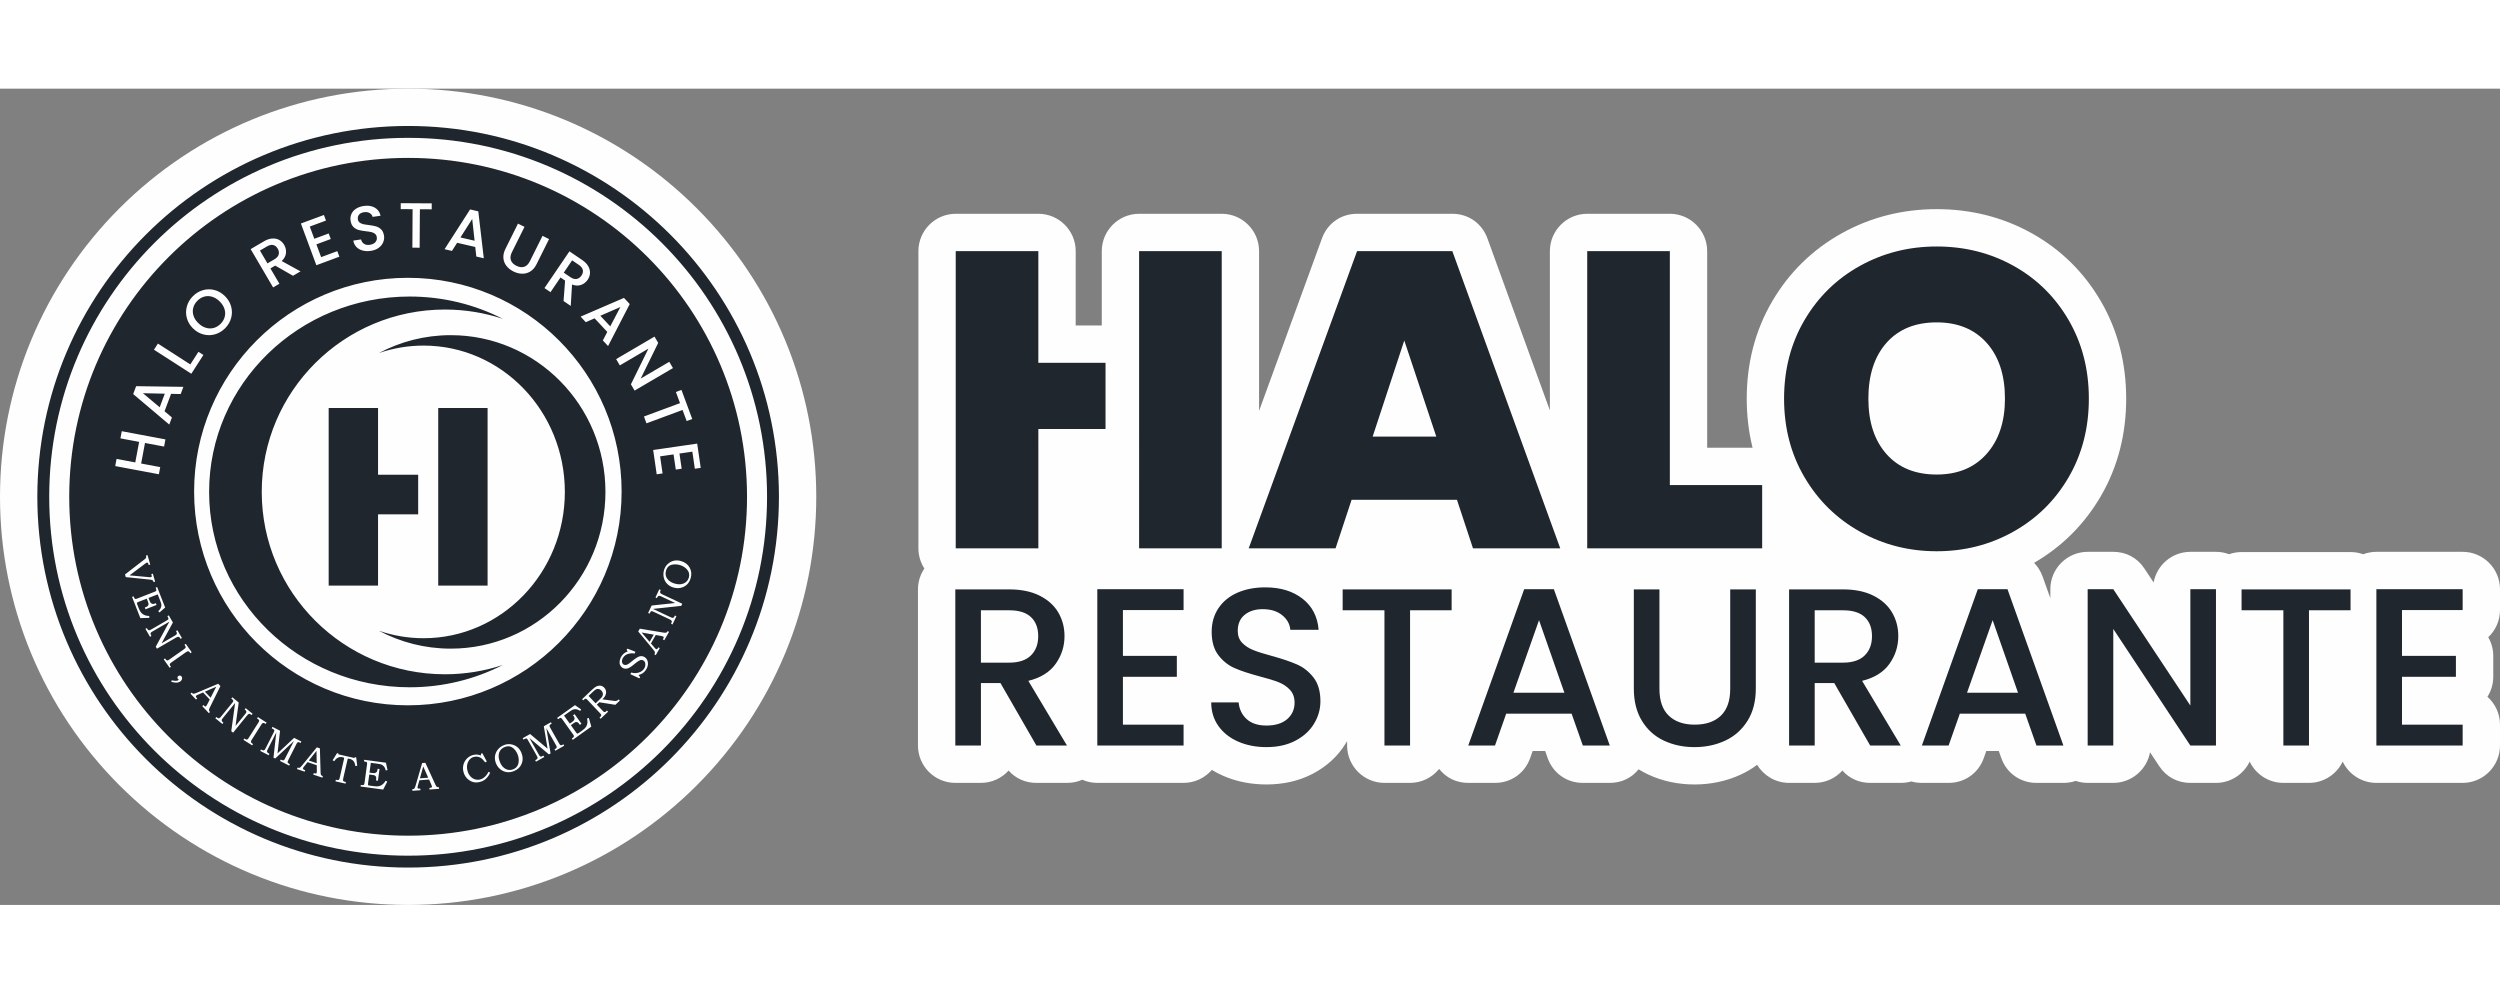 <?xml version="1.0" encoding="UTF-8"?>
<!DOCTYPE svg PUBLIC "-//W3C//DTD SVG 1.1//EN" "http://www.w3.org/Graphics/SVG/1.1/DTD/svg11.dtd">
<!-- Creator: CorelDRAW 2020 (64-Bit) -->
<svg xmlns="http://www.w3.org/2000/svg" xml:space="preserve" width="50.911mm" height="20.234mm" version="1.1" style="shape-rendering:geometricPrecision; text-rendering:geometricPrecision; image-rendering:optimizeQuality; fill-rule:evenodd; clip-rule:evenodd"
viewBox="0 0 9129.33 2980.83"
 xmlns:xlink="http://www.w3.org/1999/xlink"
 xmlns:xodm="http://www.corel.com/coreldraw/odm/2003">
 <rect x="0" y="0" width="9129.33" height="2980.83" fill="#808080" stroke="none"/>
 <defs>
  <style type="text/css">
   <![CDATA[
    .fil0 {fill:#FEFEFE}
    .fil2 {fill:#1F262E}
    .fil1 {fill:#1F262E;fill-rule:nonzero}
   ]]>
  </style>
 </defs>
 <g id="Capa_x0020_1">
  <path class="fil0" d="M4023.41 864.84l0 -271.6c0,-75.09 61.24,-136.34 136.34,-136.34l301.71 0c75.1,0 136.34,61.25 136.34,136.34l0 583.38 229.72 -630.09c19.97,-54.84 69.7,-89.63 128.09,-89.63l347.85 0c58.43,0 108.2,34.87 128.17,89.8l228.11 628.2 0 -581.65c0,-75.09 61.24,-136.34 136.34,-136.34l301.71 0c75.1,0 136.34,61.25 136.34,136.34l0 717.99 165.78 0c-14.42,-57.99 -21.3,-117.94 -21.3,-179.23 0,-126.35 29.31,-247.03 93.46,-356.15 61.89,-105.26 147.05,-188.77 253.88,-247.96 107.11,-59.36 223.76,-87.91 346.25,-87.91 122.77,0 240.02,28.27 347.3,88.1 106.46,59.36 191.1,142.95 252.39,248.33 63.46,109.08 92.37,229.63 92.37,355.59 0,126 -28.91,246.55 -92.37,355.67 -59.68,102.56 -141.62,184.58 -243.94,243.9 13.49,13.82 24.2,30.76 31.17,50.21l28.19 78.81 0 -32.86c0,-75.1 61.24,-136.34 136.34,-136.34l93.53 0c47.16,0 87.66,21.78 113.68,61.08l33.62 50.74c11.6,-63.46 67.4,-111.82 134.13,-111.82l93.53 0c16.84,0 32.94,3.06 47.84,8.7 14.29,-5.11 29.67,-7.89 45.66,-7.89l397.95 0c16.14,0 31.68,2.82 46.1,8.05 14.98,-5.72 31.25,-8.86 48.24,-8.86l315.05 0c75.1,0 136.34,61.24 136.34,136.34l0 76.3c0,39.02 -16.55,74.3 -42.96,99.18 11.67,20.09 18.36,43.41 18.36,68.21l0 76.3c0,26.78 -7.81,51.83 -21.22,72.93 28.06,25 45.82,61.4 45.82,101.83l0 76.3c0,75.09 -61.24,136.34 -136.34,136.34l-315.05 0c-54.12,0 -101.06,-31.81 -123.05,-77.71 -21.99,45.9 -68.93,77.71 -123.05,77.71l-93.58 0c-54.12,0 -101.07,-31.81 -123.05,-77.71 -21.99,45.9 -68.94,77.71 -123.06,77.71l-93.53 0c-47.19,0 -87.74,-21.83 -113.75,-61.17l-33.54 -50.74c-11.56,63.5 -67.36,111.9 -134.13,111.9l-93.53 0c-15.26,0 -29.96,-2.54 -43.65,-7.21 -14.05,4.75 -29.11,7.21 -44.93,7.21l-98.45 0c-58.92,0 -109.04,-35.47 -128.61,-91.05l-8.98 -25.48 -45.62 0 -8.98 25.48c-19.57,55.57 -69.69,91.05 -128.61,91.05l-97.65 0c-13.49,0 -26.41,-1.78 -38.61,-5.24 -12.16,3.46 -25.08,5.24 -38.49,5.24l-111.58 0c-40.35,0 -76.1,-16.11 -101.55,-45.06 -24.96,27.66 -61.08,45.06 -101.11,45.06l-93.53 0c-49.41,0 -92.82,-26.5 -116.73,-66.04 -18.04,13.57 -37.57,25.33 -58.55,35.15 -53.59,25.01 -111.17,36.64 -170.16,36.64 -58.99,0 -116.57,-11.63 -170.09,-36.84 -11.79,-5.55 -23.11,-11.72 -33.98,-18.48 -26.13,32.13 -62.93,49.57 -105.22,49.57l-98.45 0c-58.91,0 -109.04,-35.47 -128.61,-91.05l-8.98 -25.48 -45.66 0 -8.94 25.45c-19.53,55.57 -69.7,91.08 -128.61,91.08l-97.65 0c-42.84,0 -80.13,-17.92 -106.3,-50.94 -25.05,31.01 -63.38,50.94 -106.18,50.94l-93.54 0c-75.09,0 -136.34,-61.25 -136.34,-136.34l0 -16.23c-1.36,2.41 -2.82,4.83 -4.26,7.24 -29.4,48.57 -71.35,85.97 -121.56,112.19 -52.27,27.3 -109.85,38.89 -168.56,38.89 -54.47,0 -108.07,-9.66 -158.09,-31.56 -14.42,-6.32 -28.22,-13.53 -41.4,-21.67 -25.04,29.04 -62.09,47.48 -103.28,47.48l-315.08 0c-19.45,0 -37.98,-4.11 -54.76,-11.52 -17.07,7.54 -35.96,11.52 -55.97,11.52l-111.62 0c-40.35,0 -76.06,-16.11 -101.5,-45.02 -25.01,27.62 -61.09,45.02 -101.11,45.02l-93.58 0c-75.1,0 -136.34,-61.25 -136.34,-136.34l0 -570.25c0,-28.19 8.62,-54.44 23.4,-76.23 -13.77,-21.3 -21.78,-46.67 -21.78,-73.81l0 -1085.26c0,-75.09 61.24,-136.34 136.33,-136.34l301.72 0c75.09,0 136.34,61.25 136.34,136.34l-0.04 271.6 95.27 0zm-2533.03 -864.84c396.54,0 773.55,156.23 1053.88,436.57 280.33,280.29 436.53,657.35 436.53,1053.85 0,396.5 -156.2,773.56 -436.53,1053.85 -280.33,280.33 -657.34,436.57 -1053.88,436.57 -396.51,0 -773.56,-156.23 -1053.86,-436.57 -280.33,-280.29 -436.52,-657.35 -436.52,-1053.85 0,-396.5 156.19,-773.56 436.52,-1053.85 280.3,-280.33 657.35,-436.57 1053.86,-436.57z"/>
  <g id="_2358477516384">
   <path class="fil1" d="M7072.21 1409.1c76.98,0 137.76,-25.13 182.39,-75.41 44.64,-50.3 66.96,-117.5 66.96,-201.66 0,-86.18 -22.32,-154.18 -66.96,-203.96 -44.64,-49.76 -105.41,-74.63 -182.39,-74.63 -78.01,0 -139.08,24.87 -183.18,74.63 -44.14,49.79 -66.22,117.78 -66.22,203.96 0,85.19 22.07,152.65 66.22,202.44 44.1,49.75 105.17,74.63 183.18,74.63zm0 280.17c-101.61,0 -194.98,-23.85 -280.17,-71.58 -85.15,-47.7 -152.65,-113.91 -202.4,-198.57 -49.8,-84.66 -74.68,-180.37 -74.68,-287.1 0,-106.72 24.88,-202.4 74.68,-287.06 49.75,-84.69 117.25,-150.62 202.4,-197.82 85.19,-47.2 178.56,-70.79 280.17,-70.79 102.6,0 196.26,23.6 280.91,70.79 84.69,47.2 151.66,113.13 200.92,197.82 49.25,84.66 73.88,180.34 73.88,287.06 0,106.73 -24.63,202.44 -73.88,287.1 -49.26,84.66 -116.5,150.87 -201.66,198.57 -85.19,47.73 -178.56,71.58 -280.16,71.58zm-974.39 -241.68l337.11 0 0 230.91 -638.85 0 0 -1085.24 301.74 0 0 854.33zm-852.84 -177.03l-116.96 -350.97 -115.47 350.97 232.43 0zm75.46 230.91l-384.83 0 -58.5 177.03 -317.13 0 395.64 -1085.24 347.87 0 394.08 1085.24 -318.66 0 -58.47 -177.03zm-1535.72 897.29l-131.28 -228.1 -71.37 0 0 228.1 -93.54 0 0 -570.22 196.93 0c43.75,0 80.82,7.64 111.17,22.96 30.35,15.32 53.06,35.83 68.1,61.56 15.03,25.7 22.56,54.42 22.56,86.15 0,37.18 -10.8,70.95 -32.41,101.33 -21.61,30.35 -54.84,51.01 -99.69,61.95l141.13 236.27 -111.6 0zm-202.65 -302.74l103.39 0c35.01,0 61.38,-8.78 79.14,-26.27 17.81,-17.52 26.69,-41.01 26.69,-70.55 0,-29.53 -8.77,-52.66 -26.26,-69.34 -17.49,-16.67 -44.03,-25.02 -79.58,-25.02l-103.39 0 0 191.17zm518.54 -191.99l0 167.37 196.89 0 0 76.3 -196.89 0 0 174.75 221.52 0 0 76.31 -315.06 0 0 -571.03 315.06 0 0 76.3 -221.52 0zm524.3 500.48c-38.28,0 -72.76,-6.71 -103.39,-20.11 -30.63,-13.4 -54.69,-32.42 -72.18,-57.01 -17.52,-24.63 -26.27,-53.34 -26.27,-86.15l100.08 0c2.21,24.59 11.91,44.86 29.14,60.7 17.24,15.85 41.44,23.78 72.61,23.78 32.27,0 57.43,-7.78 75.49,-23.35 18.05,-15.6 27.05,-35.72 27.05,-60.31 0,-19.16 -5.58,-34.73 -16.82,-46.78 -11.19,-12.05 -25.16,-21.32 -41.83,-27.9 -16.71,-6.57 -39.8,-13.68 -69.34,-21.32 -37.17,-9.85 -67.43,-19.83 -90.67,-29.97 -23.24,-10.09 -43.08,-25.84 -59.46,-47.16 -16.42,-21.33 -24.64,-49.8 -24.64,-85.34 0,-32.8 8.21,-61.52 24.64,-86.15 16.38,-24.59 39.37,-43.47 68.92,-56.61 29.53,-13.11 63.72,-19.7 102.53,-19.7 55.27,0 100.51,13.83 135.8,41.45 35.3,27.61 54.84,65.5 58.68,113.62l-103.38 0c-1.64,-20.79 -11.48,-38.56 -29.54,-53.31 -18.05,-14.79 -41.86,-22.18 -71.39,-22.18 -26.8,0 -48.65,6.86 -65.61,20.55 -16.95,13.65 -25.45,33.33 -25.45,59.07 0,17.49 5.33,31.84 15.99,43.07 10.66,11.2 24.2,20.08 40.63,26.66 16.42,6.57 38.85,13.68 67.27,21.33 37.75,10.37 68.49,20.79 92.3,31.17 23.78,10.41 44.03,26.4 60.71,48.01 16.7,21.62 25.02,50.47 25.02,86.55 0,29 -7.78,56.33 -23.38,82.06 -15.57,25.69 -38.28,46.34 -68.1,61.94 -29.79,15.57 -64.93,23.38 -105.41,23.38zm676.05 -575.97l0 76.31 -151.79 0 0 493.91 -93.55 0 0 -493.91 -152.61 0 0 -76.31 397.95 0zm438.11 453.71l-238.77 0 -41.01 116.5 -97.63 0 204.29 -571.03 108.29 0 204.29 571.03 -98.44 0 -41.01 -116.5zm-26.27 -76.3l-92.69 -265 -93.54 265 186.23 0zm347.06 -377.41l0 363.48c0,43.18 11.34,75.73 34.04,97.63 22.72,21.86 54.27,32.8 94.75,32.8 41.05,0 72.89,-10.94 95.61,-32.8 22.67,-21.89 34.04,-54.45 34.04,-97.63l0 -363.48 93.51 0 0 361.8c0,46.52 -10.09,85.9 -30.35,118.18 -20.22,32.27 -47.3,56.33 -81.21,72.18 -33.91,15.85 -71.4,23.81 -112.42,23.81 -41.01,0 -78.33,-7.96 -111.99,-23.81 -33.62,-15.85 -60.31,-39.91 -80,-72.18 -19.7,-32.28 -29.53,-71.66 -29.53,-118.18l0 -361.8 93.54 0zm769.6 570.22l-131.28 -228.1 -71.37 0 0 228.1 -93.54 0 0 -570.22 196.93 0c43.75,0 80.82,7.64 111.17,22.96 30.35,15.32 53.06,35.83 68.1,61.56 15.03,25.7 22.57,54.42 22.57,86.15 0,37.18 -10.8,70.95 -32.41,101.33 -21.61,30.35 -54.84,51.01 -99.69,61.95l141.13 236.27 -111.6 0zm-202.65 -302.74l103.39 0c35.01,0 61.38,-8.78 79.14,-26.27 17.81,-17.52 26.69,-41.01 26.69,-70.55 0,-29.53 -8.77,-52.66 -26.26,-69.34 -17.49,-16.67 -44.03,-25.02 -79.58,-25.02l-103.39 0 0 191.17zm768.78 186.23l-238.77 0 -41.01 116.5 -97.63 0 204.29 -571.03 108.29 0 204.29 571.03 -98.44 0 -41.01 -116.5zm-26.27 -76.3l-92.69 -265 -93.54 265 186.23 0zm722.83 192.81l-93.54 0 -281.42 -425.81 0 425.81 -93.54 0 0 -571.03 93.54 0 281.42 424.99 0 -424.99 93.54 0 0 571.03zm491.45 -570.22l0 76.31 -151.79 0 0 493.91 -93.54 0 0 -493.91 -152.61 0 0 -76.31 397.95 0zm187.87 75.49l0 167.37 196.89 0 0 76.3 -196.89 0 0 174.75 221.52 0 0 76.31 -315.06 0 0 -571.03 315.06 0 0 76.3 -221.52 0zm-4979.66 -661.16l245.34 0 0.03 -241.68 -245.41 0 0.03 -407.94 -301.7 0 0 1085.24 301.75 0 -0.04 -435.63zm367.92 -241.68l0 241.68 0.03 91.91 -0.03 343.72 301.7 0 0 -1085.24 -301.7 0 0 293.93 0 114.01z"/>
   <path class="fil2" d="M1527.07 1554.35l-146.57 0 0 260.26 -180.27 0 0 -648.36 180.27 0 0 243.7 146.57 0 0 144.41zm253.47 -388.11l0 648.36 -180.26 0 0 -205.35 0 -54.91 0 -144.41 0 -68.1 0 -175.61 180.26 0zm-284.43 -407.12c122.79,0 238.47,29.47 340.15,81.5 -66.53,-22.03 -137.61,-34.01 -211.54,-34.01 -369.44,0 -668.91,298.15 -668.91,665.96 0,367.81 299.47,665.96 668.91,665.96 73.92,0 145.01,-11.97 211.54,-34.01 -101.68,52 -217.36,81.5 -340.15,81.5 -404.53,0 -732.47,-319.41 -732.47,-713.45 0,-394.04 327.94,-713.45 732.47,-713.45zm149.84 1285.8c-94.72,0 -184,-23.64 -262.4,-65.36 51.29,17.66 106.12,27.3 163.17,27.3 285,0 515.98,-239.23 515.98,-534.29 0,-295.1 -230.98,-534.32 -515.98,-534.32 -57.05,0 -111.88,9.64 -163.17,27.3 78.4,-41.69 167.68,-65.36 262.4,-65.36 312.05,0 564.99,256.25 564.99,572.38 0,316.1 -252.94,572.35 -564.99,572.35zm-155.56 -1792.07c683.49,0 1237.57,554.08 1237.57,1237.57 0,683.48 -554.08,1237.57 -1237.57,1237.57 -683.48,0 -1237.56,-554.08 -1237.56,-1237.57 0,-683.48 554.08,-1237.57 1237.56,-1237.57zm-0.96 437.9c431.08,0 780.54,349.5 780.54,780.58 0,431.08 -349.47,780.54 -780.54,780.54 -431.08,0 -780.59,-349.47 -780.59,-780.54 0,-431.08 349.51,-780.58 780.59,-780.58zm-1044.76 560.16l159.4 29.92 -4.87 26.16 -69.73 -13.11 -14.08 75.02 69.7 13.11 -4.91 26.12 -159.4 -29.89 4.87 -26.16 68.34 12.79 14.08 -74.99 -68.31 -12.83 4.9 -26.15zm180.09 -136.41l-23.85 63.62 26.94 22.57 -9.74 26.01 -131.78 -111.42 10.84 -28.82 172.52 2.49 -9.81 26.23 -35.11 -0.68zm-22.96 -0.6l-79.9 -1.74 61.31 51.35 18.59 -49.61zm93.22 -106.83l29.68 -46.1 18.05 11.58 -44.07 68.53 -136.4 -87.75 14.39 -22.39 118.35 76.13zm127.45 -132.47c-10.56,10.77 -22.82,18.24 -36.75,22.36 -13.93,4.12 -28,4.37 -42.26,0.74 -14.18,-3.59 -26.97,-10.91 -38.38,-22 -11.3,-11.09 -18.87,-23.71 -22.71,-37.82 -3.84,-14.11 -3.87,-28.15 -0.08,-42.16 3.81,-14 10.98,-26.4 21.54,-37.21 10.66,-10.88 22.99,-18.41 36.89,-22.5 13.93,-4.13 27.97,-4.37 42.08,-0.82 14.15,3.59 26.87,10.95 38.21,22.04 11.37,11.13 19.01,23.71 22.92,37.77 3.98,14.15 4.05,28.19 0.25,42.19 -3.81,14.04 -11.09,26.51 -21.72,37.39zm-16.52 -16.13c7.53,-7.71 12.44,-16.24 14.81,-25.69 2.39,-9.42 2,-19.02 -1.2,-28.82 -3.16,-9.7 -9.07,-18.8 -17.63,-27.19 -8.57,-8.35 -17.77,-14.04 -27.51,-16.95 -9.77,-2.88 -19.3,-3.05 -28.65,-0.39 -9.35,2.63 -17.73,7.75 -25.27,15.46 -7.46,7.65 -12.44,16.18 -14.86,25.56 -2.45,9.38 -2.09,18.91 1.03,28.65 3.13,9.7 8.96,18.73 17.55,27.08 8.57,8.43 17.74,14.08 27.55,17.06 9.88,2.98 19.48,3.2 28.82,0.6 9.38,-2.6 17.84,-7.72 25.35,-15.36zm264.06 -175.18l-65.01 -37.1 -17.52 10.27 32.84 55.97 -22.96 13.47 -82.06 -139.92 48.33 -28.32c10.74,-6.33 20.94,-9.77 30.57,-10.38 9.64,-0.6 18.2,1.14 25.59,5.3 7.36,4.16 13.36,10.09 17.91,17.88 5.37,9.14 7.61,18.98 6.65,29.58 -0.92,10.55 -6.12,20.36 -15.57,29.49l68.66 37.72 -27.44 16.06zm-93.3 -45.17l25.41 -14.86c8.56,-5.05 13.82,-10.98 15.63,-17.84 1.85,-6.86 0.64,-13.89 -3.62,-21.18 -4.26,-7.21 -9.7,-11.62 -16.42,-13.18 -6.72,-1.6 -14.39,0.18 -23.1,5.3l-25.41 14.89 27.5 46.88zm154.57 -134.49l16.53 44.61 52.53 -19.44 7.54 20.36 -52.49 19.44 17.27 46.63 59.07 -21.89 7.54 20.33 -84.02 31.17 -56.47 -152.37 84.08 -31.1 7.54 20.37 -59.11 21.89zm222.49 88.82c-10.74,1.57 -20.76,1.07 -29.89,-1.46 -9.2,-2.5 -16.74,-6.86 -22.68,-13.08 -5.93,-6.18 -9.59,-13.9 -10.91,-23.14l28.15 -4.13c1.63,6.83 5.19,12.16 10.74,15.89 5.47,3.77 12.61,5.02 21.35,3.73 9.1,-1.31 15.89,-4.59 20.33,-9.66 4.44,-5.15 6.15,-11.2 5.15,-18.1 -0.81,-5.4 -2.98,-9.56 -6.68,-12.5 -3.63,-2.92 -7.96,-4.94 -12.9,-6.12 -5.02,-1.13 -11.73,-2.2 -20.36,-3.16 -10.91,-1.24 -19.84,-2.81 -26.8,-4.73 -6.93,-1.88 -13.19,-5.51 -18.62,-10.8 -5.51,-5.36 -8.99,-13.04 -10.45,-23.03 -1.35,-9.24 -0.22,-17.66 3.41,-25.24 3.59,-7.64 9.27,-13.89 17.06,-18.8 7.75,-4.91 17.13,-8.14 28.05,-9.74 15.57,-2.24 28.89,-0.21 39.95,6.12 11.05,6.32 18.12,16.17 21.14,29.57l-29.1 4.23c-1.28,-5.8 -4.8,-10.38 -10.48,-13.79 -5.65,-3.45 -12.69,-4.52 -21.01,-3.31 -7.54,1.1 -13.43,3.91 -17.66,8.46 -4.16,4.55 -5.76,10.41 -4.7,17.7 0.71,4.86 2.81,8.71 6.26,11.45 3.44,2.7 7.64,4.62 12.55,5.86 4.86,1.13 11.44,2.23 19.8,3.2 11.05,1.39 20.11,3.05 27.26,5.01 7.14,1.95 13.5,5.65 19.04,11.02 5.58,5.4 9.14,13.15 10.59,23.31 1.21,8.18 0.11,16.24 -3.2,24.06 -3.34,7.93 -8.88,14.64 -16.67,20.26 -7.72,5.62 -17.31,9.24 -28.71,10.91zm222.84 -173.51l-0.11 21.71 -43.18 -0.28 -0.89 140.52 -26.58 -0.18 0.85 -140.49 -43.4 -0.25 0.11 -21.72 113.2 0.68zm158.9 159.22l-66.17 -15.28 -18.87 29.67 -27.01 -6.25 93.19 -145.22 29.99 6.93 20.08 171.38 -27.29 -6.33 -3.92 -34.9zm-2.41 -22.82l-8.71 -79.4 -42.9 67.45 51.61 11.95zm182.29 -50.61l-46.03 92.58c-5.47,10.98 -6.72,20.72 -3.69,29.14 2.98,8.46 9.63,15.25 19.93,20.36 10.45,5.23 19.97,6.51 28.54,3.77 8.49,-2.71 15.53,-9.56 21,-20.58l46.07 -92.51 23.85 11.84 -45.89 92.16c-5.86,11.84 -13.43,20.57 -22.67,26.23 -9.24,5.65 -19.19,8.32 -29.86,8.07 -10.63,-0.21 -21.18,-2.95 -31.67,-8.14 -10.41,-5.22 -18.91,-11.94 -25.48,-20.3 -6.54,-8.28 -10.3,-17.77 -11.19,-28.5 -0.92,-10.69 1.52,-22 7.43,-33.8l45.85 -92.16 23.82 11.84zm142.59 270.89l5.62 -74.68 -16.81 -11.4 -36.46 53.66 -22.04 -14.96 91.16 -134.13 46.39 31.49c10.27,6.97 17.77,14.71 22.46,23.17 4.69,8.43 6.75,16.92 6.18,25.35 -0.57,8.49 -3.38,16.41 -8.43,23.88 -5.97,8.74 -13.93,15 -23.88,18.65 -9.92,3.7 -21.04,3.24 -33.3,-1.35l-4.62 78.15 -26.27 -17.84zm0.74 -103.64l24.35 16.52c8.21,5.58 15.81,7.78 22.78,6.51 7.04,-1.32 12.83,-5.41 17.59,-12.37 4.73,-6.93 6.36,-13.79 4.87,-20.51 -1.39,-6.72 -6.33,-12.94 -14.68,-18.59l-24.35 -16.56 -30.57 45zm158.97 216.4l-46.34 -49.64 -32.23 14.07 -18.91 -20.33 158.41 -68.34 21.04 22.53 -79.12 153.32 -19.09 -20.47 16.24 -31.13zm10.77 -20.29l37.14 -70.69 -73.28 31.99 36.14 38.7zm88.96 234.53l-13.47 -22.93 63.98 -130.33 -104.46 61.28 -13.47 -22.96 140.14 -82.17 13.47 22.93 -63.83 130.26 104.31 -61.21 13.47 22.96 -140.14 82.17zm210.48 103.75l-20.37 7.53 -14.99 -40.52 -131.75 48.87 -9.25 -24.96 131.75 -48.87 -15.07 -40.69 20.33 -7.54 39.35 106.17zm0.42 119.3l-47.09 6.86 8.1 55.41 -21.51 3.16 -8.1 -55.44 -49.15 7.14 9.03 62.38 -21.46 3.13 -12.9 -88.71 160.75 -23.38 12.9 88.67 -21.47 3.13 -9.09 -62.34zm-1989.57 377.84l9.92 34.55 -5.73 1.63 -0.74 -2.66c-0.71,-2.45 -1.21,-3.95 -1.6,-4.52 -0.53,-0.85 -1.18,-1.42 -1.92,-1.7 -0.74,-0.32 -1.53,-0.36 -2.31,-0.11 -1.21,0.36 -2.88,1.31 -4.94,2.91l-58.32 43.82 72.79 6.62c2.55,0.21 4.48,0.21 5.69,-0.14 1.28,-0.36 2.1,-1.1 2.45,-2.17 0.32,-1.11 0.11,-3.03 -0.71,-5.83l-0.89 -3.16 5.69 -1.6 8.38 29.36 -5.64 1.63c-0.68,-2.56 -1.5,-4.34 -2.32,-5.36 -0.81,-1.07 -1.84,-1.89 -2.94,-2.39 -1.5,-0.6 -3.87,-1.07 -7.15,-1.39l-89.17 -9.27 -2.77 -9.64 70.87 -54.73c2.39,-1.78 3.76,-2.99 4.34,-3.55 0.74,-0.93 1.31,-1.85 1.67,-2.81 0.39,-0.92 0.57,-2.03 0.57,-3.2 0,-1.18 -0.31,-2.74 -0.89,-4.66l5.69 -1.63zm35.22 116.72l29.18 74.63 -20.72 18.05 -4.41 -4.97c3.33,-2.99 5.83,-5.8 7.43,-8.38 1.6,-2.6 2.66,-5.41 3.3,-8.43 0.68,-3.02 0.79,-5.83 0.36,-8.46 -0.42,-2.63 -1.92,-7.17 -4.41,-13.57l-8.74 -22.28 -33.65 13.15 4.33 11.05c1.6,4.09 3.49,6.94 5.72,8.46 2.17,1.57 4.48,2.35 6.86,2.28 1.78,0.03 4.59,-0.68 8.39,-2.2l1.57 -0.61 2.52 6.51 -40.3 15.74 -2.52 -6.51 3.48 -1.35c3.06,-1.21 5.23,-2.28 6.4,-3.31 1.17,-0.96 2.13,-2.31 2.88,-4.02 0.68,-1.74 0.99,-3.34 0.85,-4.97 -0.11,-1.57 -0.82,-4.12 -2.17,-7.54l-4.37 -11.08 -29.71 11.62c-3.1,1.24 -4.91,2.06 -5.52,2.62 -0.53,0.58 -0.85,1.21 -0.89,2 -0.07,0.81 0.53,2.66 1.68,5.61l5.4 13.79c2.99,7.68 6.29,13.37 9.81,16.99 3.52,3.6 7.78,6.29 12.9,8.14 3.94,1.43 9.14,2.32 15.42,2.56l0.21 6.78 -32.73 1 -30.28 -77.44 5.51 -2.17 1.03 2.63c1.21,3.09 2.13,4.86 2.81,5.43 1.07,0.89 2.31,1.5 3.8,1.53 1,0.11 3.02,-0.39 5.94,-1.53l63.19 -24.69c2.88,-1.11 4.66,-2.17 5.44,-3.13 0.74,-0.92 1.13,-2.2 1.1,-3.76 0.03,-0.89 -0.85,-3.55 -2.59,-8l5.51 -2.17zm42.39 103.28l15.11 26.01 -41.34 75.99 48.65 -28.26c2.92,-1.67 4.84,-3.16 5.76,-4.48 0.92,-1.28 1.39,-2.7 1.42,-4.2 -0.03,-1.52 -0.68,-3.38 -1.95,-5.61l-1.28 -2.17 5.12 -2.99 16.49 28.37 -5.15 2.99 -0.85 -1.53c-1.46,-2.49 -2.63,-4.09 -3.55,-4.73 -1.32,-0.92 -2.92,-1.24 -4.8,-0.99 -1.89,0.25 -4.2,1.17 -6.94,2.73l-69.94 40.59 -4.26 -7.39 49.61 -91.3 -60.88 35.29c-3.38,1.95 -5.36,3.27 -5.97,3.87 -0.74,0.82 -1.31,1.84 -1.63,3.05 -0.36,1.18 -0.36,2.35 -0.03,3.55 0.28,1.18 1.31,3.31 3.05,6.44l-5.12 2.94 -16.74 -28.78 5.12 -2.95 0.93 1.53c1.7,2.94 3.16,4.72 4.3,5.47 1.18,0.67 2.63,0.96 4.34,0.67 1.7,-0.21 4.19,-1.28 7.46,-3.2l54.05 -31.34c3.42,-1.95 5.41,-3.23 6.05,-3.84 1.2,-1.17 1.81,-2.41 1.84,-3.83 0,-1.42 -0.92,-3.63 -2.7,-6.72l-1.28 -2.24 5.11 -2.95zm62.13 103.99l21.61 30.74 -4.83 3.45 -1.68 -2.42c-1.57,-2.2 -2.99,-3.59 -4.3,-4.15 -1.32,-0.58 -2.74,-0.68 -4.16,-0.32 -1.46,0.32 -3.83,1.63 -7.14,3.94l-51.93 36.5c-2.63,1.85 -4.33,3.42 -5.08,4.7 -0.75,1.28 -1.03,2.52 -0.93,3.76 0.14,1.24 1,3.1 2.63,5.41l1.71 2.38 -4.87 3.38 -21.61 -30.74 4.83 -3.42 1.79 2.53c1.6,2.27 3.02,3.73 4.22,4.3 1.14,0.57 2.39,0.74 3.63,0.46 1.31,-0.28 3.38,-1.42 6.18,-3.41l53.03 -37.21c3.02,-2.17 4.91,-3.81 5.65,-4.91 0.74,-1.18 0.99,-2.38 0.85,-3.7 -0.18,-1.28 -1.07,-3.05 -2.66,-5.33l-1.79 -2.56 4.84 -3.38zm-52.78 138.9l1.35 -5.83c12.16,2.88 20.3,2.7 24.48,-0.53 0.47,-0.39 1.07,-0.89 1.71,-1.5 -0.74,-0.46 -1.46,-0.92 -2.06,-1.38 -0.6,-0.5 -1.1,-1 -1.49,-1.53 -1.42,-1.78 -1.92,-3.7 -1.6,-5.69 0.36,-1.99 1.39,-3.66 3.16,-5.02 1.78,-1.35 3.8,-1.91 6.11,-1.56 2.31,0.28 4.2,1.38 5.58,3.2 1.95,2.55 2.63,5.54 1.95,8.88 -0.64,3.41 -2.6,6.33 -5.8,8.78 -2.1,1.6 -4.62,2.88 -7.57,3.76 -2.98,0.92 -6.04,1.31 -9.27,1.18 -3.23,-0.14 -8.78,-1.07 -16.56,-2.77zm171.1 6.75l8.1 8.56 -38.88 78.76c-2.03,3.91 -2.95,6.93 -2.84,8.92 0.1,2.03 1.03,4.05 2.77,5.91l1.07 1.1 -4.3 4.09 -24.06 -25.48 4.3 -4.05c0.85,0.78 1.64,1.49 2.42,2.31 1.57,1.63 2.74,2.6 3.55,2.74 1.6,0.42 2.88,0.14 3.84,-0.79 0.74,-0.68 2.06,-2.84 3.94,-6.43l9.28 -17.95 -24.42 -25.8 -20.76 9.03c-2.13,0.96 -3.55,1.71 -4.12,2.28 -0.71,0.68 -1.1,1.42 -1.32,2.24 -0.14,0.85 -0.07,1.71 0.25,2.55 0.32,0.85 1.17,2 2.45,3.38 0.85,0.9 1.57,1.68 2.06,2.28l-4.3 4.09 -20.22 -21.4 4.3 -4.09c1.89,2 3.44,3.24 4.62,3.73 1.21,0.47 2.6,0.68 4.05,0.47 1.49,-0.14 4.16,-1.03 7.96,-2.63l80.25 -33.8zm-48.48 28.93l20.9 22.11 20.4 -40.16 -41.29 18.05zm100.05 20.61l23.35 18.98 -11.62 85.68 35.43 -43.65c2.1,-2.59 3.38,-4.69 3.81,-6.25 0.42,-1.53 0.36,-3.02 -0.14,-4.41 -0.6,-1.46 -1.84,-2.95 -3.84,-4.59l-1.95 -1.6 3.7 -4.59 25.48 20.68 -3.73 4.59 -1.35 -1.1c-2.23,-1.78 -3.91,-2.88 -4.97,-3.13 -1.57,-0.42 -3.2,-0.18 -4.86,0.74 -1.68,0.89 -3.49,2.56 -5.51,5.05l-50.93 62.73 -6.68 -5.37 14 -102.99 -44.39 54.63c-2.45,3.02 -3.84,4.94 -4.16,5.72 -0.46,1.03 -0.63,2.21 -0.49,3.45 0.1,1.24 0.49,2.34 1.2,3.33 0.72,0.96 2.45,2.63 5.16,4.94l-3.7 4.59 -25.84 -21 3.7 -4.59 1.38 1.1c2.63,2.17 4.62,3.34 5.97,3.59 1.39,0.25 2.77,-0.03 4.3,-0.85 1.53,-0.85 3.49,-2.7 5.83,-5.65l39.42 -48.51c2.49,-3.05 3.91,-4.97 4.31,-5.72 0.67,-1.5 0.78,-2.92 0.31,-4.26 -0.49,-1.32 -2.13,-3.06 -4.9,-5.34l-2 -1.6 3.74 -4.62zm93.37 72.18l31.77 20.15 -3.12 4.98 -2.45 -1.53c-2.28,-1.46 -4.16,-2.17 -5.62,-2.21 -1.39,0 -2.74,0.43 -3.94,1.32 -1.24,0.85 -2.92,2.99 -5.08,6.36l-33.94 53.66c-1.68,2.66 -2.63,4.84 -2.84,6.26 -0.21,1.49 0,2.77 0.6,3.87 0.61,1.1 2.1,2.44 4.48,3.94l2.49 1.57 -3.16 4.97 -31.81 -20.08 3.16 -5.01 2.63 1.67c2.34,1.5 4.19,2.28 5.54,2.32 1.28,0.1 2.49,-0.25 3.55,-0.96 1.07,-0.74 2.56,-2.6 4.37,-5.51l34.65 -54.77c1.95,-3.09 3.09,-5.33 3.3,-6.68 0.25,-1.35 0.04,-2.59 -0.6,-3.73 -0.64,-1.1 -2.17,-2.41 -4.51,-3.87l-2.63 -1.67 3.16 -5.05zm53.31 35.83l27.65 14.04 -9.27 82.78 60.6 -56.76 26.51 13.47 -2.71 5.3 -2.23 -1.18c-2.71,-1.35 -4.62,-2.02 -5.8,-2.02 -1.21,0 -2.28,0.39 -3.45,1.31 -1.1,0.89 -2.38,2.63 -3.73,5.33l-29.39 57.9c-1.84,3.62 -2.81,6.14 -2.99,7.46 -0.07,1.31 0.21,2.52 0.96,3.55 0.71,1.13 2.44,2.38 5.19,3.76l2.24 1.14 -2.71 5.3 -33.27 -16.95 2.66 -5.23 2.42 1.21c2.13,1.07 3.8,1.71 4.97,1.84 1.14,0.18 2.24,0.04 3.27,-0.42 1.07,-0.47 1.81,-1.07 2.34,-1.89 1.07,-1.6 1.88,-2.88 2.34,-3.83l32.84 -64.65 -68.45 64.04 -6.33 -3.2 10.34 -92.16 -31.56 62.23c-1.6,3.16 -2.45,5.47 -2.49,6.86 0,1.39 0.39,2.66 1.24,3.83 0.89,1.24 2.77,2.6 5.75,4.13l2.03 1.03 -2.66 5.3 -30.96 -15.75 2.7 -5.25 1.71 0.89c3.02,1.52 5.33,2.28 6.93,2.31 1.6,0 2.99,-0.43 4.09,-1.28 1.13,-0.93 2.55,-3.06 4.3,-6.44l29.18 -57.5c1.6,-3.16 2.45,-5.36 2.53,-6.61 0,-1.29 -0.36,-2.42 -1.18,-3.45 -0.78,-1.03 -2.6,-2.28 -5.33,-3.66l-3.02 -1.52 2.7 -5.26zm161.96 74.63l11.19 3.81 2.49 87.82c0.04,4.37 0.64,7.46 1.68,9.2 1.03,1.71 2.77,3.06 5.19,3.87l1.5 0.5 -1.92 5.62 -33.16 -11.23 1.92 -5.61c1.1,0.25 2.13,0.57 3.16,0.89 2.17,0.74 3.66,0.99 4.44,0.78 1.6,-0.42 2.6,-1.24 3.05,-2.52 0.32,-0.93 0.43,-3.45 0.43,-7.5l-0.18 -20.19 -33.66 -11.4 -14.1 17.73c-1.42,1.81 -2.31,3.16 -2.6,3.94 -0.32,0.92 -0.32,1.74 -0.07,2.56 0.25,0.85 0.71,1.57 1.35,2.17 0.74,0.6 1.99,1.21 3.81,1.81 1.13,0.39 2.13,0.79 2.88,1.1l-1.89 5.58 -27.89 -9.45 1.88 -5.62c2.6,0.89 4.55,1.24 5.86,1.1 1.29,-0.14 2.56,-0.57 3.81,-1.46 1.21,-0.82 3.13,-2.84 5.8,-6.04l55.05 -67.46zm-29.29 48.23l28.82 9.77 -0.78 -44.99 -28.05 35.22zm103.21 -27.05l4.83 1.1 -0.07 3.38 58.75 13.37 1.28 -3.13 5.08 1.14 3.7 30.52 -6.72 0.82c-1.24,-8.17 -3.59,-14.26 -7,-18.27 -3.38,-3.95 -8.27,-6.68 -14.64,-8.15 -2.71,-0.6 -4.26,-0.85 -4.8,-0.81 -0.58,0.1 -1,0.39 -1.35,0.89 -0.32,0.42 -0.74,1.99 -1.39,4.73l-15.18 66.56c-0.71,3.2 -1.03,5.36 -0.92,6.54 0.07,1.21 0.39,2.17 0.89,2.88 0.5,0.79 1.28,1.39 2.39,1.89 0.99,0.57 3.51,1.24 7.35,2.2l-1.31 5.76 -36.78 -8.35 1.31 -5.8c4.09,0.85 6.61,1.31 7.61,1.28 1.71,-0.07 3.02,-0.68 4.02,-1.84 0.96,-1.1 1.84,-3.41 2.66,-6.86l15.5 -68.06c0.46,-2.1 0.63,-3.41 0.57,-3.91 -0.11,-0.5 -0.43,-0.96 -0.92,-1.31 -0.54,-0.43 -1.68,-0.79 -3.49,-1.18 -5.02,-1.18 -9.14,-1.46 -12.44,-0.85 -3.27,0.64 -6.61,2.17 -9.95,4.62 -3.38,2.49 -6.54,5.94 -9.53,10.41l-5.69 -3.62 16.24 -25.95zm99.05 24.31l79.43 10.7 5.73 26.87 -6.47 1.49c-0.99,-4.37 -2.23,-7.93 -3.76,-10.59 -1.46,-2.66 -3.38,-4.97 -5.72,-7 -2.32,-2.03 -4.73,-3.45 -7.25,-4.37 -2.53,-0.92 -7.22,-1.84 -13.97,-2.77l-23.78 -3.2 -4.83 35.83 11.79 1.6c4.34,0.57 7.75,0.29 10.14,-0.89 2.45,-1.18 4.23,-2.77 5.36,-4.91 0.89,-1.52 1.6,-4.37 2.13,-8.38l0.21 -1.63 6.89 0.92 -5.79 42.86 -6.89 -0.92 0.53 -3.73c0.39,-3.27 0.53,-5.65 0.21,-7.15 -0.29,-1.56 -1.03,-3.02 -2.13,-4.48 -1.18,-1.49 -2.45,-2.52 -3.95,-3.2 -1.42,-0.68 -3.98,-1.28 -7.64,-1.74l-11.76 -1.6 -4.31 31.63c-0.42,3.31 -0.57,5.3 -0.39,6.07 0.25,0.75 0.68,1.35 1.32,1.78 0.67,0.4 2.59,0.82 5.69,1.24l14.71 1.95c8.17,1.14 14.71,1 19.62,-0.31 4.86,-1.32 9.31,-3.77 13.36,-7.36 3.16,-2.7 6.47,-6.83 9.75,-12.19l6.07 3.1 -15.03 29.1 -82.42 -11.13 0.78 -5.86 2.77 0.36c3.27,0.47 5.3,0.5 6.15,0.18 1.28,-0.42 2.38,-1.28 3.2,-2.55 0.57,-0.82 1.1,-2.81 1.52,-5.91l9.07 -67.24c0.42,-3.09 0.36,-5.15 -0.11,-6.29 -0.42,-1.1 -1.39,-2.06 -2.77,-2.77 -0.74,-0.47 -3.52,-1 -8.24,-1.63l0.78 -5.87zm211.61 11.91l11.76 -0.89 36.65 79.79c1.78,4.02 3.52,6.65 5.12,7.82 1.63,1.21 3.8,1.74 6.32,1.57l1.57 -0.14 0.43 5.94 -34.91 2.63 -0.46 -5.91c1.13,-0.18 2.2,-0.32 3.3,-0.42 2.28,-0.14 3.73,-0.47 4.41,-1.03 1.28,-1 1.89,-2.17 1.78,-3.52 -0.07,-1 -0.92,-3.34 -2.52,-7.07l-8.07 -18.52 -35.46 2.71 -6.04 21.82c-0.58,2.28 -0.89,3.84 -0.82,4.65 0.11,0.96 0.39,1.74 0.92,2.42 0.57,0.64 1.28,1.14 2.13,1.42 0.89,0.29 2.28,0.32 4.13,0.18 1.24,-0.07 2.31,-0.1 3.12,-0.1l0.43 5.86 -29.36 2.23 -0.47 -5.9c2.74,-0.18 4.7,-0.64 5.83,-1.28 1.13,-0.61 2.17,-1.57 2.92,-2.81 0.81,-1.24 1.81,-3.84 2.98,-7.82l24.31 -83.63zm-8.1 55.83l30.31 -2.31 -18.3 -41.08 -12.01 43.39zm223.13 -90.3l4.97 -1.14 16.13 30.03 -5.97 3.23c-5.15,-6.54 -8.88,-10.91 -11.26,-13 -3.87,-3.41 -8.28,-5.76 -13.22,-7.15 -4.94,-1.35 -10.06,-1.42 -15.36,-0.18 -6.22,1.39 -11.55,4.37 -15.99,8.93 -4.44,4.51 -7.57,10.3 -9.31,17.45 -1.78,7.21 -1.74,14.75 0.11,22.77 1.92,8.21 5.22,15.18 9.98,20.86 4.8,5.73 10.38,9.64 16.78,11.84 6.43,2.21 12.83,2.53 19.3,1 6.12,-1.39 11.98,-4.55 17.55,-9.53 5.58,-4.94 9.99,-11.13 13.22,-18.44l6.4 2.49c-1.84,4.91 -4.12,9.17 -6.75,12.9 -4.12,5.86 -8.77,10.66 -13.89,14.18 -5.12,3.52 -11.09,6.07 -17.81,7.67 -14.92,3.42 -28.32,0.68 -40.19,-8.21 -9.78,-7.39 -16.18,-17.38 -19.09,-30.03 -2.13,-9.27 -1.92,-18.2 0.57,-26.66 2.52,-8.56 7.11,-15.88 13.54,-22.06 6.47,-6.15 14.08,-10.24 22.75,-12.23 4.62,-1.07 9.06,-1.46 13.32,-1.07 4.31,0.36 8.78,1.46 13.51,3.31l0.71 -6.96zm84.05 -31.18c8.39,-3.3 16.71,-4.22 25.06,-2.84 8.99,1.46 16.84,4.87 23.46,10.27 6.61,5.41 11.73,12.62 15.28,21.72 5.51,14.08 5.62,27.3 0.29,39.63 -5.26,12.3 -14.75,21.12 -28.33,26.41 -15.21,5.93 -29.28,5.25 -42.33,-1.95 -10.63,-5.83 -18.3,-14.86 -23.1,-26.98 -3.48,-8.99 -4.59,-17.88 -3.3,-26.66 1.28,-8.71 4.86,-16.63 10.69,-23.74 5.91,-7.07 13.37,-12.37 22.28,-15.85zm2.74 7.15c-6.86,2.66 -12.12,6.54 -15.85,11.58 -3.7,5.08 -5.86,11.2 -6.47,18.45 -0.57,7.22 0.85,15.31 4.34,24.2 3.34,8.53 7.64,15.17 12.87,19.97 5.26,4.75 10.98,7.74 17.13,8.98 6.11,1.21 12.29,0.64 18.44,-1.78 6.12,-2.38 10.95,-6.07 14.43,-10.98 3.51,-4.9 5.51,-11.26 6.01,-19.09 0.46,-7.82 -0.82,-15.81 -3.98,-23.88 -3.23,-8.24 -7.72,-15.14 -13.43,-20.75 -4.94,-4.83 -10.16,-7.78 -15.6,-8.93 -5.44,-1.07 -11.41,-0.31 -17.88,2.21zm65.4 -32.2l27 -15.29 63.83 53.56 -13.76 -81.85 25.91 -14.68 2.91 5.16 -2.23 1.24c-2.63,1.49 -4.26,2.7 -4.91,3.69 -0.68,1 -0.92,2.14 -0.82,3.6 0.11,1.42 0.93,3.48 2.39,6.07l31.99 56.51c2.02,3.59 3.55,5.75 4.59,6.61 0.99,0.82 2.2,1.21 3.48,1.18 1.32,0.03 3.27,-0.71 5.97,-2.24l2.21 -1.24 2.91 5.15 -32.49 18.38 -2.91 -5.15 2.31 -1.32c2.1,-1.17 3.52,-2.2 4.34,-3.09 0.78,-0.85 1.24,-1.84 1.42,-2.99 0.21,-1.1 0.14,-2.1 -0.25,-2.99 -0.74,-1.78 -1.35,-3.16 -1.92,-4.12l-35.68 -63.09 15.49 92.48 -6.15 3.49 -71.04 -59.6 34.36 60.7c1.74,3.1 3.2,5.05 4.33,5.86 1.18,0.74 2.45,1.14 3.92,1.07 1.49,0 3.65,-0.85 6.61,-2.49l1.99 -1.1 2.92 5.15 -30.24 17.06 -2.92 -5.16 1.71 -0.96c2.95,-1.63 4.83,-3.16 5.72,-4.48 0.92,-1.32 1.32,-2.66 1.21,-4.13 -0.11,-1.42 -1.07,-3.8 -2.99,-7.11l-31.73 -56.12c-1.74,-3.1 -3.13,-5.02 -4.13,-5.76 -1.02,-0.74 -2.2,-1.03 -3.52,-0.96 -1.28,0.14 -3.3,0.92 -6.01,2.41l-2.91 1.68 -2.91 -5.15zm125.67 -74.25l65.22 -46.49 22.53 15.63 -3.69 5.55c-3.74,-2.52 -7.04,-4.26 -9.96,-5.15 -2.91,-0.93 -5.9,-1.32 -8.99,-1.21 -3.05,0.1 -5.83,0.71 -8.27,1.78 -2.45,1.07 -6.54,3.62 -12.09,7.57l-19.51 13.93 21.01 29.43 9.66 -6.93c3.6,-2.56 5.87,-5.08 6.83,-7.61 0.96,-2.49 1.13,-4.94 0.53,-7.22 -0.42,-1.74 -1.81,-4.26 -4.23,-7.61l-0.92 -1.32 5.62 -4.04 25.16 35.22 -5.69 4.01 -2.17 -3.05c-1.91,-2.7 -3.48,-4.51 -4.72,-5.36 -1.24,-0.92 -2.81,-1.5 -4.62,-1.81 -1.85,-0.29 -3.52,-0.14 -5.05,0.36 -1.49,0.49 -3.76,1.84 -6.78,3.98l-9.67 6.89 18.55 26.01c1.92,2.7 3.2,4.26 3.91,4.66 0.64,0.39 1.35,0.57 2.13,0.39 0.74,-0.11 2.42,-1.14 4.97,-2.95l12.09 -8.64c6.72,-4.8 11.4,-9.35 14.07,-13.65 2.63,-4.3 4.2,-9.14 4.76,-14.5 0.39,-4.2 0,-9.42 -1.31,-15.6l6.54 -1.89 8.95 31.52 -67.66 48.31 -3.45 -4.84 2.31 -1.63c2.66,-1.92 4.16,-3.27 4.59,-4.05 0.61,-1.24 0.82,-2.55 0.53,-4.09 -0.1,-1 -1.1,-2.77 -2.91,-5.33l-39.42 -55.24c-1.81,-2.52 -3.24,-4.01 -4.37,-4.51 -1.07,-0.5 -2.42,-0.57 -3.91,-0.14 -0.89,0.18 -3.27,1.68 -7.14,4.44l-3.42 -4.83zm91.17 -68.24l36.75 -34.8c7,-6.64 12.94,-10.87 17.91,-12.79 4.94,-1.95 9.67,-2.45 14.18,-1.57 4.55,0.96 8.53,3.23 11.95,6.86 3.52,3.7 5.75,7.93 6.61,12.58 0.85,4.65 0.29,9.45 -1.63,14.47 -1.92,5.01 -5.8,10.27 -11.51,15.85l40.52 5.34c3.38,0.49 5.47,0.67 6.4,0.67 2.17,-0.07 4.2,-0.42 6.04,-1.13 1.81,-0.68 3.59,-1.81 5.19,-3.38l1.32 -1.21 4.05 4.3 -16.31 15.43 -58.47 -9.38 -9.17 8.67 20.9 22.06c2.31,2.42 3.87,3.87 4.62,4.34 1.5,0.82 2.84,1.07 4.16,0.78 1.28,-0.31 3.09,-1.6 5.47,-3.87l1.84 -1.73 4.09 4.3 -27.22 25.73 -4.04 -4.26 2.41 -2.31c1.85,-1.74 2.95,-3.05 3.38,-3.83 0.4,-0.85 0.58,-1.82 0.47,-2.88 -0.03,-1.07 -0.42,-2.13 -1.07,-3.3 -0.32,-0.43 -1.89,-2.17 -4.76,-5.23l-44.32 -46.88c-1.99,-2.06 -3.62,-3.38 -4.86,-3.91 -1.24,-0.53 -2.42,-0.64 -3.55,-0.32 -1.11,0.25 -2.6,1.28 -4.34,2.99l-2.91 2.73 -4.05 -4.3zm23.71 -11.95l25.55 27.01 14.64 -13.89c4.97,-4.7 8.17,-8.28 9.59,-10.8 2.1,-3.56 2.92,-7.18 2.49,-10.95 -0.42,-3.73 -2.27,-7.33 -5.47,-10.7 -2.71,-2.88 -5.58,-4.76 -8.71,-5.62 -2.99,-0.81 -6.04,-0.74 -8.99,0.22 -3.02,0.96 -6.54,3.38 -10.63,7.25l-18.48 17.48zm138.79 -168.49l2.91 -4.16 29.14 11.37 -2.13 6.51c-9.31,-1.49 -17.95,-0.85 -25.91,1.92 -6.57,2.28 -11.9,6.22 -15.85,11.8 -2.42,3.41 -3.95,6.86 -4.7,10.45 -0.68,3.52 -0.53,6.68 0.43,9.31 0.99,2.77 2.45,4.8 4.44,6.22 1.78,1.28 3.94,1.99 6.33,2.13 2.44,0.18 5.08,-0.39 7.85,-1.6 2.77,-1.18 6.61,-3.7 11.4,-7.54l15 -12.01c1.85,-1.46 4.8,-3.41 8.82,-5.8 4.05,-2.44 7.57,-4.09 10.66,-4.76 3.1,-0.78 6.29,-0.81 9.53,-0.21 3.27,0.68 6.36,2.03 9.25,4.05 6.36,4.48 9.92,11.23 10.76,20.19 0.82,9.03 -1.91,17.92 -8.21,26.8 -3.2,4.59 -6.78,8.17 -10.66,10.87 -3.87,2.66 -8.99,4.87 -15.32,6.72l5.83 8.1 -2.88 4.05 -32.7 -15.1 2.7 -6.08c6.68,1.78 13.05,2.39 19.12,1.74 5.97,-0.6 11.3,-2.24 16.03,-4.83 4.69,-2.6 8.46,-5.94 11.34,-9.99 3.94,-5.58 5.72,-11.62 5.33,-18.12 -0.36,-5.44 -2.38,-9.49 -6.18,-12.19 -3.48,-2.45 -7.25,-3.2 -11.23,-2.31 -4.05,0.99 -9.31,4.09 -15.85,9.24l-14.32 11.51c-8.07,6.4 -15.14,9.99 -21.07,10.7 -5.97,0.74 -11.34,-0.61 -16.07,-3.91 -3.66,-2.6 -6.29,-6.08 -7.93,-10.45 -1.6,-4.34 -1.84,-9.53 -0.81,-15.47 1.02,-5.97 3.44,-11.55 7.21,-16.92 3.13,-4.44 6.94,-8.17 11.38,-11.13 3.12,-2.13 6.51,-3.65 10.24,-4.65l-3.87 -6.46zm42.44 -66.78l5.86 -10.24 86.65 14.36c4.3,0.79 7.43,0.82 9.31,0.14 1.91,-0.68 3.55,-2.17 4.83,-4.37l0.78 -1.39 5.15 2.95 -17.38 30.42 -5.15 -2.94c0.5,-1 0.96,-1.96 1.53,-2.92 1.1,-1.99 1.63,-3.41 1.6,-4.23 -0.11,-1.67 -0.75,-2.81 -1.92,-3.44 -0.85,-0.5 -3.31,-1.14 -7.28,-1.92l-19.87 -3.66 -17.62 30.85 14.71 17.23c1.52,1.78 2.63,2.91 3.38,3.31 0.82,0.46 1.67,0.63 2.49,0.57 0.89,-0.07 1.67,-0.39 2.42,-0.96 0.71,-0.57 1.52,-1.67 2.49,-3.3 0.6,-1.1 1.13,-1.99 1.6,-2.66l5.15 2.94 -14.64 25.59 -5.12 -2.95c1.35,-2.34 2.06,-4.22 2.21,-5.54 0.1,-1.28 -0.11,-2.63 -0.71,-3.98 -0.58,-1.39 -2.17,-3.66 -4.81,-6.86l-55.65 -67zm41.68 37.99l15.11 -26.37 -44.32 -7.89 29.21 34.26zm-5.47 -105.56l12.83 -27.22 85.97 -9.2 -50.85 -23.96c-3.06,-1.46 -5.37,-2.17 -6.97,-2.17 -1.6,-0.07 -3.05,0.36 -4.26,1.18 -1.24,0.89 -2.45,2.49 -3.52,4.83l-1.1 2.28 -5.33 -2.52 13.97 -29.68 5.36 2.52 -0.74 1.6c-1.21,2.6 -1.84,4.48 -1.84,5.58 -0.04,1.6 0.6,3.09 1.88,4.54 1.24,1.39 3.31,2.74 6.18,4.09l73.18 34.47 -3.66 7.72 -103.35 11.09 63.69 30.03c3.49,1.63 5.69,2.55 6.57,2.7 1.1,0.18 2.24,0.03 3.45,-0.36 1.13,-0.39 2.13,-1.07 2.94,-1.99 0.75,-0.93 1.92,-2.99 3.52,-6.18l5.37 2.52 -14.19 30.13 -5.36 -2.52 0.74 -1.6c1.46,-3.13 2.13,-5.33 2.06,-6.68 -0.11,-1.39 -0.71,-2.7 -1.89,-3.98 -1.13,-1.28 -3.44,-2.74 -6.89,-4.34l-56.5 -26.62c-3.6,-1.68 -5.76,-2.6 -6.62,-2.81 -1.63,-0.32 -3.02,-0.03 -4.19,0.71 -1.14,0.81 -2.49,2.81 -4.02,6.04l-1.07 2.31 -5.37 -2.52zm58.08 -156.77c2.49,-8.64 6.86,-15.81 13,-21.57 6.68,-6.25 14.11,-10.41 22.47,-12.37 8.27,-1.95 17.17,-1.63 26.51,1.11 14.5,4.19 25.06,12.15 31.6,23.88 6.54,11.69 7.78,24.55 3.73,38.56 -4.54,15.67 -13.68,26.44 -27.33,32.38 -11.13,4.91 -22.96,5.51 -35.47,1.88 -9.27,-2.7 -16.99,-7.21 -23.14,-13.57 -6.15,-6.29 -10.24,-13.97 -12.33,-22.93 -2.02,-8.99 -1.7,-18.16 0.96,-27.37zm7.36 2.17c-2.06,7.11 -2.21,13.61 -0.47,19.65 1.78,6.01 5.33,11.44 10.69,16.34 5.37,4.87 12.66,8.64 21.86,11.34 8.78,2.53 16.67,3.2 23.67,1.92 6.96,-1.28 12.83,-3.94 17.55,-8.07 4.7,-4.15 7.99,-9.42 9.81,-15.74 1.81,-6.29 1.84,-12.33 0.1,-18.12 -1.78,-5.76 -5.62,-11.27 -11.51,-16.39 -5.93,-5.15 -13,-8.95 -21.36,-11.37 -8.49,-2.45 -16.7,-3.1 -24.66,-1.95 -6.83,0.92 -12.33,3.23 -16.53,6.89 -4.19,3.66 -7.25,8.82 -9.16,15.5zm-941.84 -1623.83c373.93,0 712.42,151.59 957.47,396.6 245.02,245.05 396.6,583.54 396.6,957.47 0,373.93 -151.58,712.45 -396.6,957.47 -245.05,245.01 -583.54,396.6 -957.47,396.6 -373.92,0 -712.45,-151.59 -957.46,-396.6 -245.02,-245.02 -396.6,-583.54 -396.6,-957.47 0,-373.93 151.58,-712.42 396.6,-957.47 245.01,-245.01 583.54,-396.6 957.46,-396.6zm926.76 427.31c-237.16,-237.2 -564.85,-383.91 -926.76,-383.91 -361.91,0 -689.63,146.71 -926.76,383.91 -237.2,237.16 -383.91,564.85 -383.91,926.76 0,361.91 146.71,689.63 383.91,926.76 237.13,237.2 564.85,383.91 926.76,383.91 361.91,0 689.6,-146.71 926.76,-383.91 237.2,-237.13 383.91,-564.85 383.91,-926.76 0,-361.91 -146.71,-689.6 -383.91,-926.76z"/>
  </g>
 </g>
</svg>
